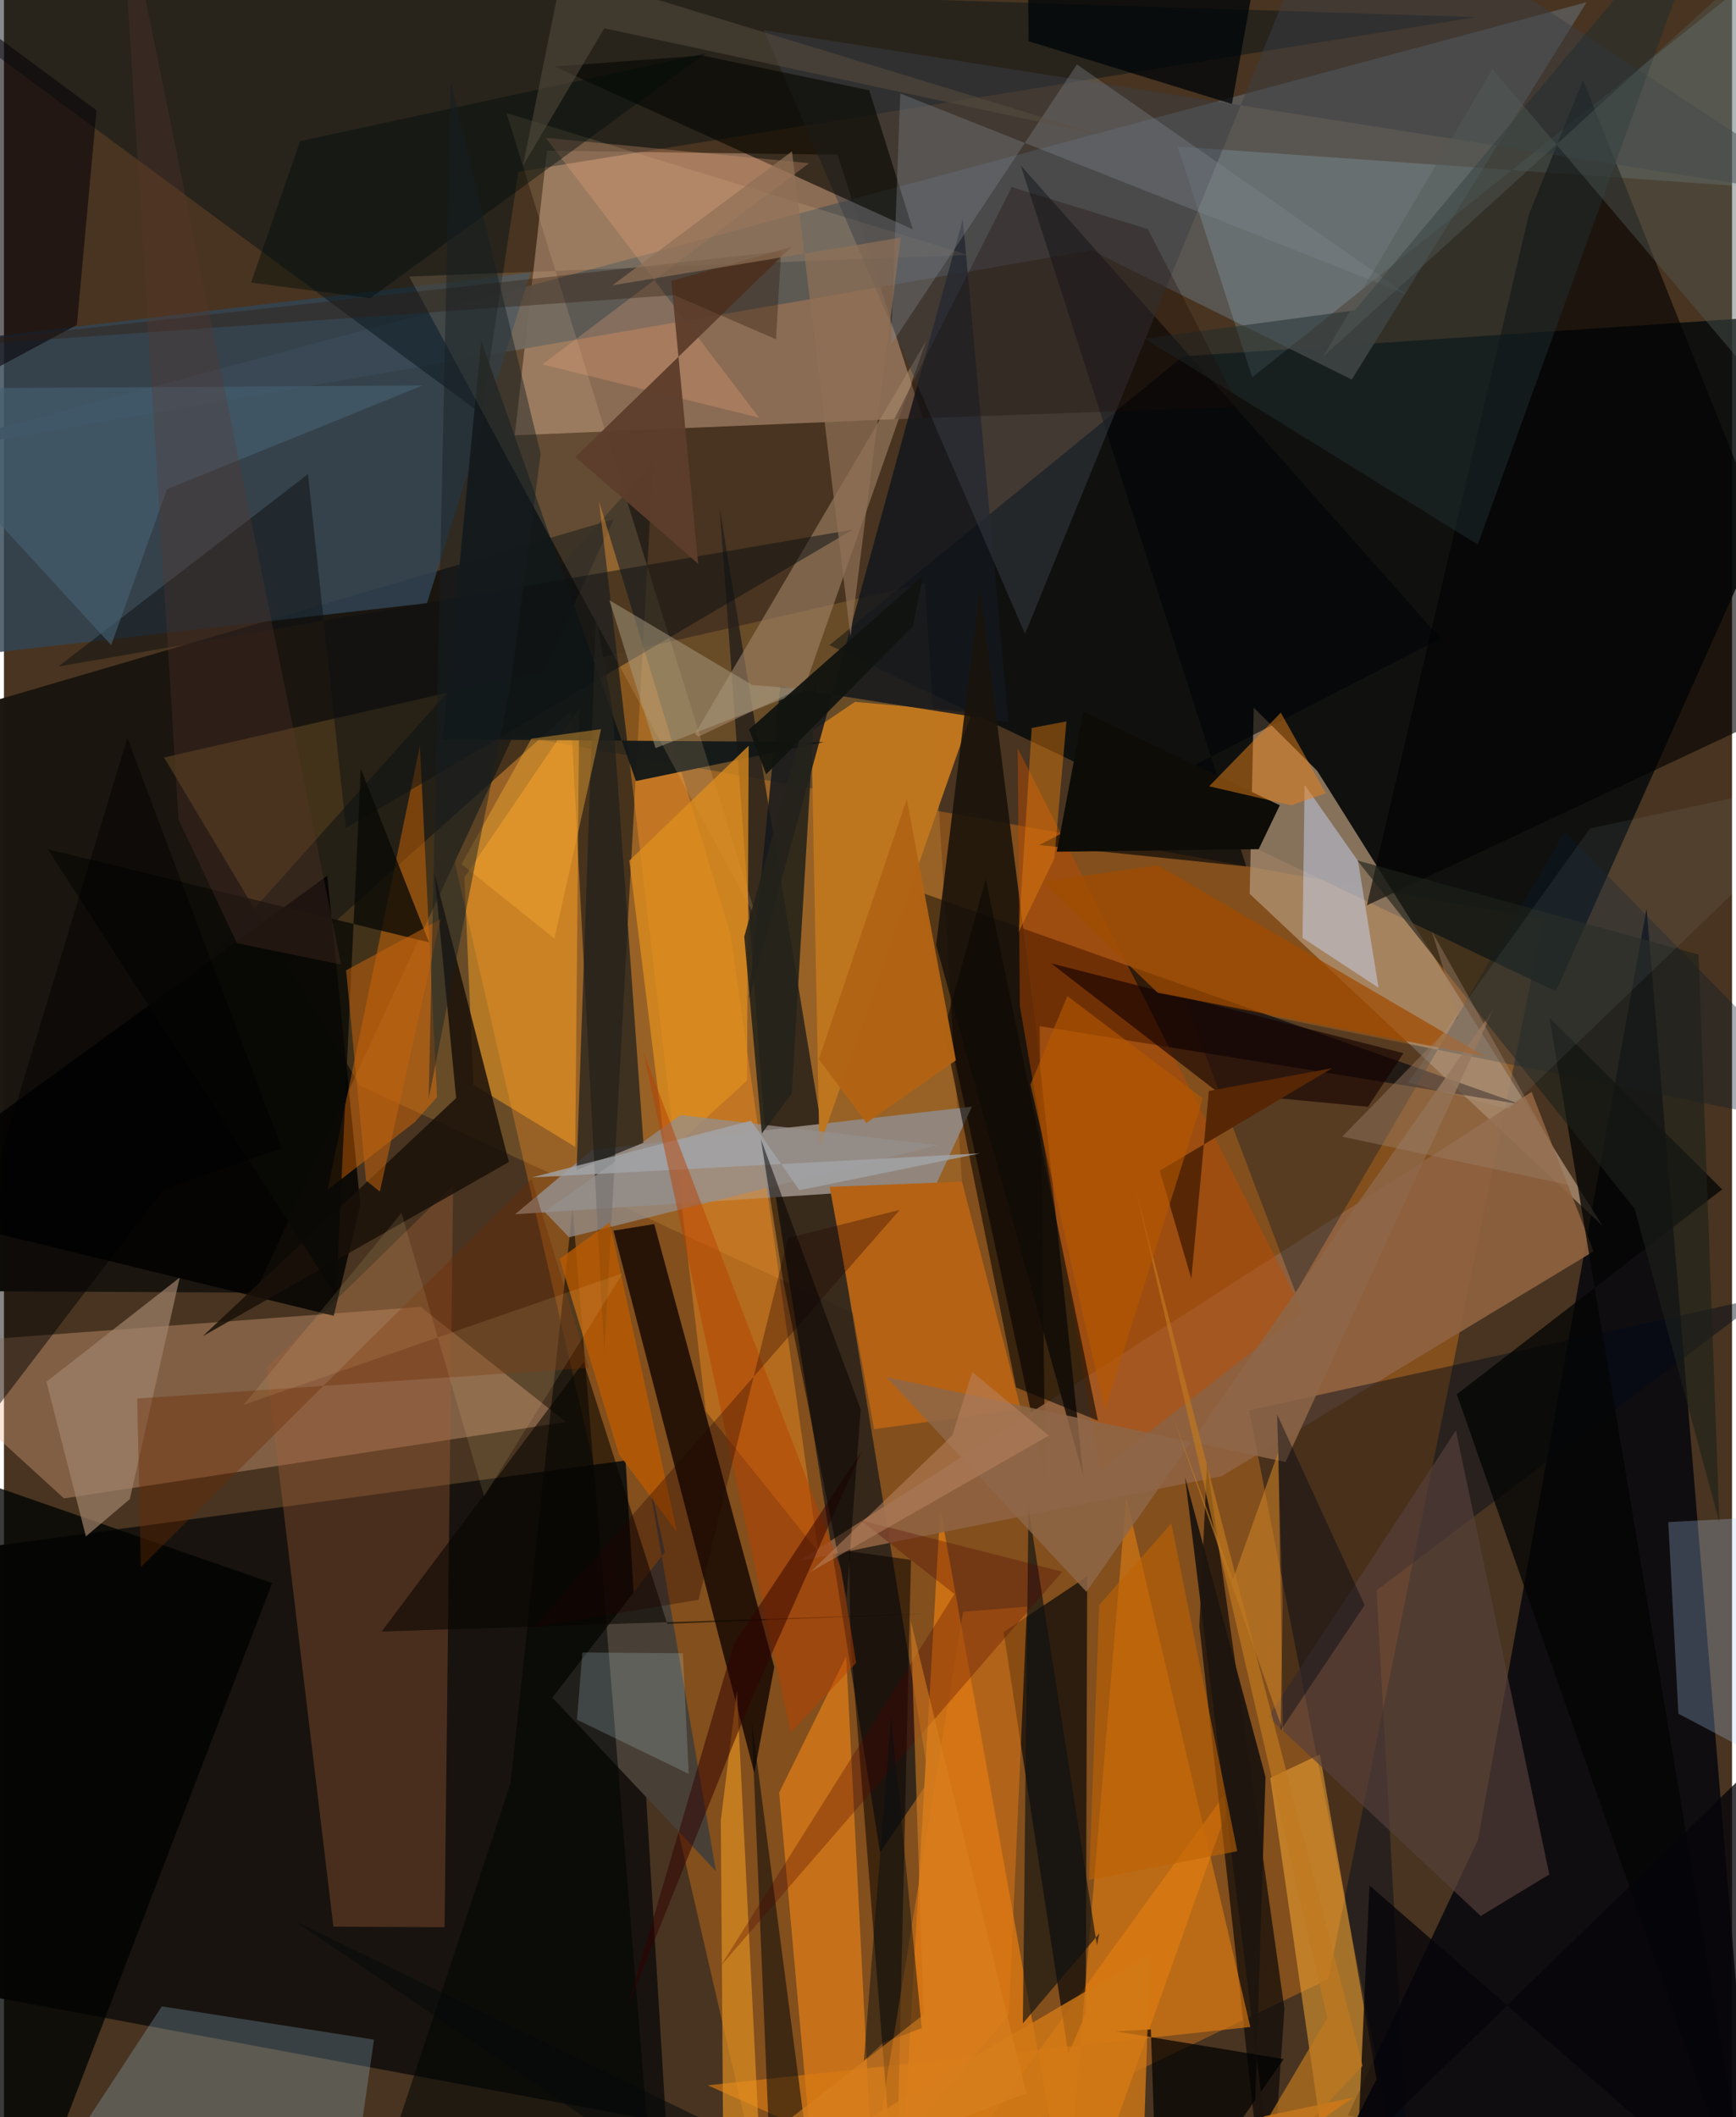 <svg xmlns="http://www.w3.org/2000/svg" width="228" height="278" viewBox="0 0 836 1024"><path fill="#483420" d="M0 0h836v1024H0z"/><path fill="#ff8c19" fill-opacity=".318" d="M744.781 444.67l-542.758-97.156L372.423 1086l268.252-128.72z"/><path fill="#070c0d" fill-opacity=".863" d="M399.34 312.012l171.088-139.666L898 150.175l-147.245 329.27z"/><path fill="#18140f" fill-opacity=".992" d="M300.706 706.398l19.567 320.156-378.269-70.467L-62 755.489z"/><path fill="#fccaac" fill-opacity=".365" d="M403.23 74.84l-140.546-1.96-15.568 137.669 197.287-8.373z"/><path fill="#06060d" fill-opacity=".851" d="M650.038 1023.295l196.227 36.637-51.59-620.54-81.59 450.514z"/><path fill="#1a150f" fill-opacity=".984" d="M294.97 251.15L-62 355.721v268.516l183.444.978z"/><path fill="#b4977a" fill-opacity=".714" d="M604.612 342.265l-1.962 90.045 170.664 160.532-138.016-220.034z"/><path fill="#5a5853" fill-opacity=".937" d="M652.02 183.558l113.65-182.5L-62 223.069l588.085-102.015z"/><path fill="#080000" fill-opacity=".667" d="M501.031 496.3l232.518 37.772-291.18-102.868 61.434 283.707z"/><path fill="#ffc053" fill-opacity=".173" d="M468.998 661.674l-296.705-136.49-94.832-158.79 368.11-84.28z"/><path fill="#251f1a" fill-opacity=".82" d="M346.255 245.995l21.75 299.293 55.817 350.65 23.701-34.829z"/><path fill="#f3b68e" fill-opacity=".333" d="M271.86 687.768l-70.198-55.645-253.277 18.92 80.648 73.697z"/><path fill="#c97115" fill-opacity=".996" d="M452.973 729.755L516.974 1086l81.193-228.66-165.7 228.66z"/><path fill="#92867d" fill-opacity=".988" d="M284.44 556.214l-37.166 31.077 203.137-13.294 17.852-38.743z"/><path fill="#324555" fill-opacity=".812" d="M204.664 291.734l50.097-159.905-281.325 33.495L-62 322.19z"/><path fill="#100601" fill-opacity=".792" d="M294.88 595.229l19.713-3.187 58.066 214.291-9.681 51.195z"/><path fill="#040506" fill-opacity=".671" d="M514.913 993.555l8.43-19.59.703-211.525-40.43 26.95z"/><path fill="#081319" fill-opacity=".49" d="M-62-16.353L712.023 8.268 248.875 83.1l-17.84 117.1z"/><path fill="#a5613a" fill-opacity=".353" d="M159.374 931.864L127.008 661.67l90.279-88.404-4.131 358.86z"/><path fill="#131515" fill-opacity=".604" d="M274.11 344.056l16.288 310.578 23.593-430.806L-62 644.201z"/><path fill="#8f6341" fill-opacity=".894" d="M589.076 714l-204.498 41.06 354.455-226.97 29.987 77.16z"/><path fill="#010a1a" fill-opacity=".439" d="M664.027 769.232L851.603 627.33l-249.255 54.762L681.446 1086z"/><path fill="#f9ab35" fill-opacity=".518" d="M636.613 848.503l27.398 157.094-23.672 46.61-27.744-192.27z"/><path fill="#be761f" fill-opacity=".992" d="M468.232 344.568l-56.562-5.098-21.042 14.297 3.854 200.963z"/><path fill="#ff9620" fill-opacity=".404" d="M287.85 242.387l51.738 440.345 54.372 67.853-42.49-299.092z"/><path fill="#f9a222" fill-opacity=".51" d="M276.387 554.732l1.907-212.204-55.54 81.839 4.385 100.371z"/><path fill="#f48816" fill-opacity=".6" d="M419.275 1033.713L407.449 801.1l-32.42 65.943L394.725 1086z"/><path fill="#0e0b09" fill-opacity=".71" d="M619.466 971.568l-37.458-263.365-3.7 78.344L611.57 1086z"/><path fill="#13171d" fill-opacity=".847" d="M360.344 483.09l103.532-377.119 22.025 243.333-110.363-17.245z"/><path fill="#19130b" fill-opacity=".882" d="M450.943 457.109l21.2-172.502 27.483 215.54 22.599 213.87z"/><path fill="#da7a11" fill-opacity=".651" d="M542.924 724.108L512.597 1086l-172.086-77.41 262.44-28.21z"/><path fill="#bf4d00" fill-opacity=".451" d="M491.451 486.548l38.812 224.503 98.185-76.474L490.4 361.797z"/><path fill="#a5866b" fill-opacity=".565" d="M387.483 331.922l58.711-167.178-111.916 190.224 1.708 1.307z"/><path fill="#abe0fe" fill-opacity=".22" d="M165.625 1078.908L.625 1086l75.742-115.592 102.664 16.082z"/><path fill="#aee4ff" fill-opacity=".18" d="M567.743 70.842l295.995 20.89-.062-116.544-259.798 207.31z"/><path fill-opacity=".812" d="M159.55 636.412l12.876-53.744-16.017-159.149L-62 582.3z"/><path fill="#fe7800" fill-opacity=".388" d="M198.795 542.695l10.706-12.05-8.28-170.037-44.655 214.86z"/><path fill="#0a1c2c" fill-opacity=".353" d="M624.907 625.315l-53.93-142.113L898 548.678 755.165 402.335z"/><path fill-opacity=".604" d="M881.693 333.51L659.297 437.922l78.408-334.142 26.19-65.012z"/><path fill="#484036" d="M310.734 709.286l33.703 195.708-79.133-83.929 54.382-70.323z"/><path fill="#aecdf8" fill-opacity=".263" d="M810.04 828.85l-4.88-92.682 92.84-4.75-8.906 139.292z"/><path fill="#1a1109" fill-opacity=".851" d="M208.277 422.541l35.999 139.487-148.17 84.288 122.643-115.217z"/><path fill="#000405" fill-opacity=".627" d="M601.017 419.086l-100.24-10.363 194.271-99.882-203.15-228.815z"/><path fill="#121717" fill-opacity=".953" d="M230.87 164.803l74.86 212.966 90.826-18.833-184.34-1.312z"/><path fill="#000302" fill-opacity=".773" d="M-62 1086l68.75-.244 123.015-320.074L-62 698.963z"/><path fill="#ffd7a4" fill-opacity=".149" d="M196.04 133.757L364.528 445.46 243.108 54.67l223.16 68.6z"/><path fill="#b56215" d="M399.459 574.065l21.505 117.168 71.015-9.64-28.49-110.061z"/><path fill="#57403c" fill-opacity=".663" d="M714.41 926.692l-102.774-96.268 90.766-138.574 45.206 214.744z"/><path fill="#030405" fill-opacity=".769" d="M847.18 1086l-99.472-593.708 83.497 82.959-128.348 99.113z"/><path fill="#e59220" fill-opacity=".659" d="M354.584 817.95L367.939 1086l-19.841-26.682-1.315-178.874z"/><path fill="#de8e1d" fill-opacity=".757" d="M302.537 416.25l57.728-55.54-.773 161.911-39.237 35.897z"/><path fill="#000405" fill-opacity=".545" d="M190.526 1027.715l124.912 52.51-40.363-495.803-29.962 277.98z"/><path fill="#3b3f47" fill-opacity=".486" d="M367.638 14.614l518.73 81.71L644.39-62 493.97 306.56z"/><path fill="#cbdbfd" fill-opacity=".459" d="M628.223 453.597l36.745 24.13-9.897-61.29-25.845-36.819z"/><path fill="#050500" fill-opacity=".612" d="M266.331 32.167l173.377 78.825-21.1-67.297-80.747-16.87z"/><path fill="#0d1013" fill-opacity=".506" d="M26.382 322.33l120.697-93.036 18.377 171.226 245.2-144.375z"/><path fill="#958e8c" fill-opacity=".745" d="M273.417 598.426l-11.868-12.247 65.79-46.884 124.492 14.57z"/><path fill="#040001" fill-opacity=".514" d="M431.45 1071.35l-21.904-277.69-.675-43.368 29.922 4.179z"/><path fill="#0c0905" fill-opacity=".612" d="M489.622 671.064l39.615 16.058-54.245-261.879-20.237 73.044z"/><path fill="#0f1111" fill-opacity=".647" d="M529.934 935.086l-1.175 5.798-33.127-211.466-2.715 249.233z"/><path fill="#090409" fill-opacity=".592" d="M35.272 157.143l9.51-103.778-102.543-75.9L-62 209.343z"/><path fill="#80868c" fill-opacity=".361" d="M519.08 31.169l159.523 111.233-244.987-97.17-4.488 121.514z"/><path fill="#202d2f" fill-opacity=".51" d="M830.501-62L653.499 150.113 551.822 163.76l161.164 99.617z"/><path fill="#a0826b" fill-opacity=".694" d="M20.543 668.311l64.48-50.397-24.112 107.134-21.27 18.056z"/><path fill="#22211c" fill-opacity=".749" d="M309.356 552.706l-32.326 13.19 9.351-268.047 7.92 44.644z"/><path fill="#466073" fill-opacity=".624" d="M-62 188.053l264.48-1.604-123.623 50.175-26.973 75.392z"/><path fill="#aa9d81" fill-opacity=".498" d="M315.21 361.814l-22.341-71.54 69.191 41.072 26.836 2.099z"/><path fill="#24221a" fill-opacity=".882" d="M381.123 528.926l-14.495 19.307-8.497-95.237 34.914-124.623z"/><path fill="#070a0c" fill-opacity=".541" d="M361.7 832.098L372.334 1086l-231.47-156.737 249.393 121.09z"/><path fill="#ba5b02" fill-opacity=".792" d="M297.528 703.39l27.98 37.47-32.459-149.667-24.21 17.71z"/><path fill="#dd7a17" fill-opacity=".514" d="M494.906 777.063l-8.716 197.348-66.998 79.386 44.812-274.233z"/><path fill="#8e6748" fill-opacity=".839" d="M720.591 488.05l-196.92 281.86-96.721-103.874 193.012 41.099z"/><path fill="#140000" fill-opacity=".624" d="M587.423 528.407l72.446 6.927 17.21-25.952-170.493-43.438z"/><path fill-opacity=".698" d="M619.125 995.903l-60.814 87.27-3.477-101.621-17.063.935z"/><path fill="#eda57b" fill-opacity=".278" d="M260.487 176.277l104.92 25.783L262.153 66.662l127.324 12.27z"/><path fill="#d17916" fill-opacity=".796" d="M314.055 1086l338.716-71.522L549.75 1086l4.668-141.059z"/><path fill="#0a0a06" fill-opacity=".784" d="M205.645 455.78l-33.008-83.882-11.958 254.738-139.402-215.85z"/><path fill="#060409" fill-opacity=".776" d="M860.615 1086L660.598 911.938l-5.783 128.426L898 803.77z"/><path fill="#5d3d2b" fill-opacity=".957" d="M276.457 221.07L380.88 119.476l-58.057 16.411 13.017 136.747z"/><path fill="#a14c00" fill-opacity=".729" d="M558.255 418.463l158.328 92.53-158.432-30.83-55.752-53.673z"/><path fill="#0d0c06" d="M607 410.72l10.216-21.249-95.087-45.27-12.807 67.744z"/><path fill="#070500" fill-opacity=".561" d="M446.36 780.476l-125.474 4.945-40.476-126.636-97.728 130.35z"/><path fill="#e78118" fill-opacity=".498" d="M622.745 389.5l-39.719-9.202 34.674-35.61 21.78 38.988z"/><path fill="#c98026" fill-opacity=".588" d="M594.482 764.072l-29.566-80.699 53.846 153.82-2.268-134.907z"/><path fill="#1e201a" fill-opacity=".624" d="M819.8 461.719l-165.127-45.565 134.231 168.532L829.89 736.31z"/><path fill="#c1e9f1" fill-opacity=".196" d="M331.243 857.941l-54.037-26.183 2.624-32.513 48.64.362z"/><path fill="#000608" fill-opacity=".765" d="M495.7 19.955l-.816-80.812L614.224-62l-20.18 112.286z"/><path fill="#2f1b0c" fill-opacity=".357" d="M324.282 142.742l49.212 21.344 2.474-42.566L-62 170.054z"/><path fill="#572706" fill-opacity=".992" d="M559.11 566.22l15.303 52.213 8.488-90.78 59.653-11.017z"/><path fill="#9d8168" fill-opacity=".424" d="M647.43 549.762l56.145-57.618-12.822-41.778 69.305 123.37z"/><path fill="#c1630d" fill-opacity=".553" d="M211.183 444.585l-45.656 24.719 9.634 101.645 6.674 5.386z"/><path fill="#8f7056" fill-opacity=".698" d="M409.551 307.954L381.223 73.21l-86.826 64.776 139.4-23.04z"/><path fill="#a2a5a9" fill-opacity=".8" d="M472.086 557.856l-216.66 11.623 105.986-27.443 23.388 33.62z"/><path fill="#e77f0e" fill-opacity=".443" d="M508.132 415.244L514 348.925l-16.797 3.166-6.286 98.678z"/><path fill="#fbae33" fill-opacity=".412" d="M288.872 352.654l-33.726 4.626-33.763 60.653 44.916 36.003z"/><path fill="#000d0b" fill-opacity=".427" d="M119.551 136.676l23.72-68.436 196.418-42.52-162.458 118.484z"/><path fill="#171f23" fill-opacity=".467" d="M245 331.923l-39.526 199.45 10.604-492.21 43.566 180.34z"/><path fill="#520600" fill-opacity=".302" d="M511.96 760.198l-165.275 190.71 113.13-179.915-45.403-35.7z"/><path fill="#030913" fill-opacity=".42" d="M617.614 836.978l40.653-60.63-42.336-92.205 2.695 90.746z"/><path fill="#b84100" fill-opacity=".486" d="M309.251 508.67l71.391 329.334 31.658-33.74-7.488-45.856z"/><path fill="#6c2c05" fill-opacity=".38" d="M282.948 661.573l-27.721-91.28-188.99 187.672-1.77-81.549z"/><path fill="#c1781e" fill-opacity=".675" d="M575.232 1086l82.061-86.842-110.016-424.623 92.954 401.435z"/><path fill="#b16413" fill-opacity=".976" d="M417.244 543.123l-23.024-30.798 42.548-125.848 23.756 126.362z"/><path fill="#200" fill-opacity=".314" d="M256.435 787.1l176.93-201.929-54.075 13.56-43.299 175.01z"/><path fill="#ffdd9b" fill-opacity=".114" d="M192.312 586.665l-76.337 92.8L299.31 615.8l-67.006 107.943z"/><path fill="#300000" fill-opacity=".502" d="M415.025 701.847l-61.937 93.357-51.957 176.99 59.527-148.133z"/><path fill="#525b57" fill-opacity=".42" d="M638.022 172.68l82.08-139.237 157.307 185.43L895.903-62z"/><path fill="#5b5043" fill-opacity=".49" d="M531.072 65.458l-260.9-79.622-19.087 94.27 39.359-66.433z"/><path fill="#1c0a07" fill-opacity=".302" d="M430.706 202.721l166.834-5.862-44.096-86.033-65.922-20.36z"/><path fill="#1d150e" fill-opacity=".945" d="M605.068 1024.904l5.24-165.441-38.945-145.001 40.565 328.59z"/><path fill="#bd6206" fill-opacity=".604" d="M529.86 776.268l34.9-39.487 31.866 158.582-71.676 13.945z"/><path fill="#11130f" fill-opacity=".945" d="M360.48 352.817l8.233 21.688 71.039-71.66 4.775-24.374z"/><path fill="#050300" fill-opacity=".506" d="M366.217 551.112l10.659 67.836 30.764 154.038 6.824-91.337z"/><path fill="#5c352e" fill-opacity=".302" d="M112.743 456.235l-28.278-59.868L55.995-62 163.1 466.503z"/><path fill="#b65800" fill-opacity=".604" d="M532.602 682.06l-36.017-157.52 17.87-42.759 65.552 49.508z"/><path fill="#d2e6fb" fill-opacity=".067" d="M727.938 536.392L898 372.841l-130.727 27.862-88.053 122.896z"/><path fill="#b8825e" fill-opacity=".557" d="M390.164 760.288l68.608-66.015 9.703-30.662 37.022 30.707z"/><path fill="#070f13" fill-opacity=".471" d="M429.185 829.463l-13.18 167.31 9.409-8.817 18.604-7.047z"/><path fill-opacity=".471" d="M-62 757.523L77.146 575.277l57.23-19.9-74.66-198.412z"/><path fill="#da8120" fill-opacity=".565" d="M301.696 1086l143.22-111.61-6.277-190.505 55.954 228.591z"/></svg>